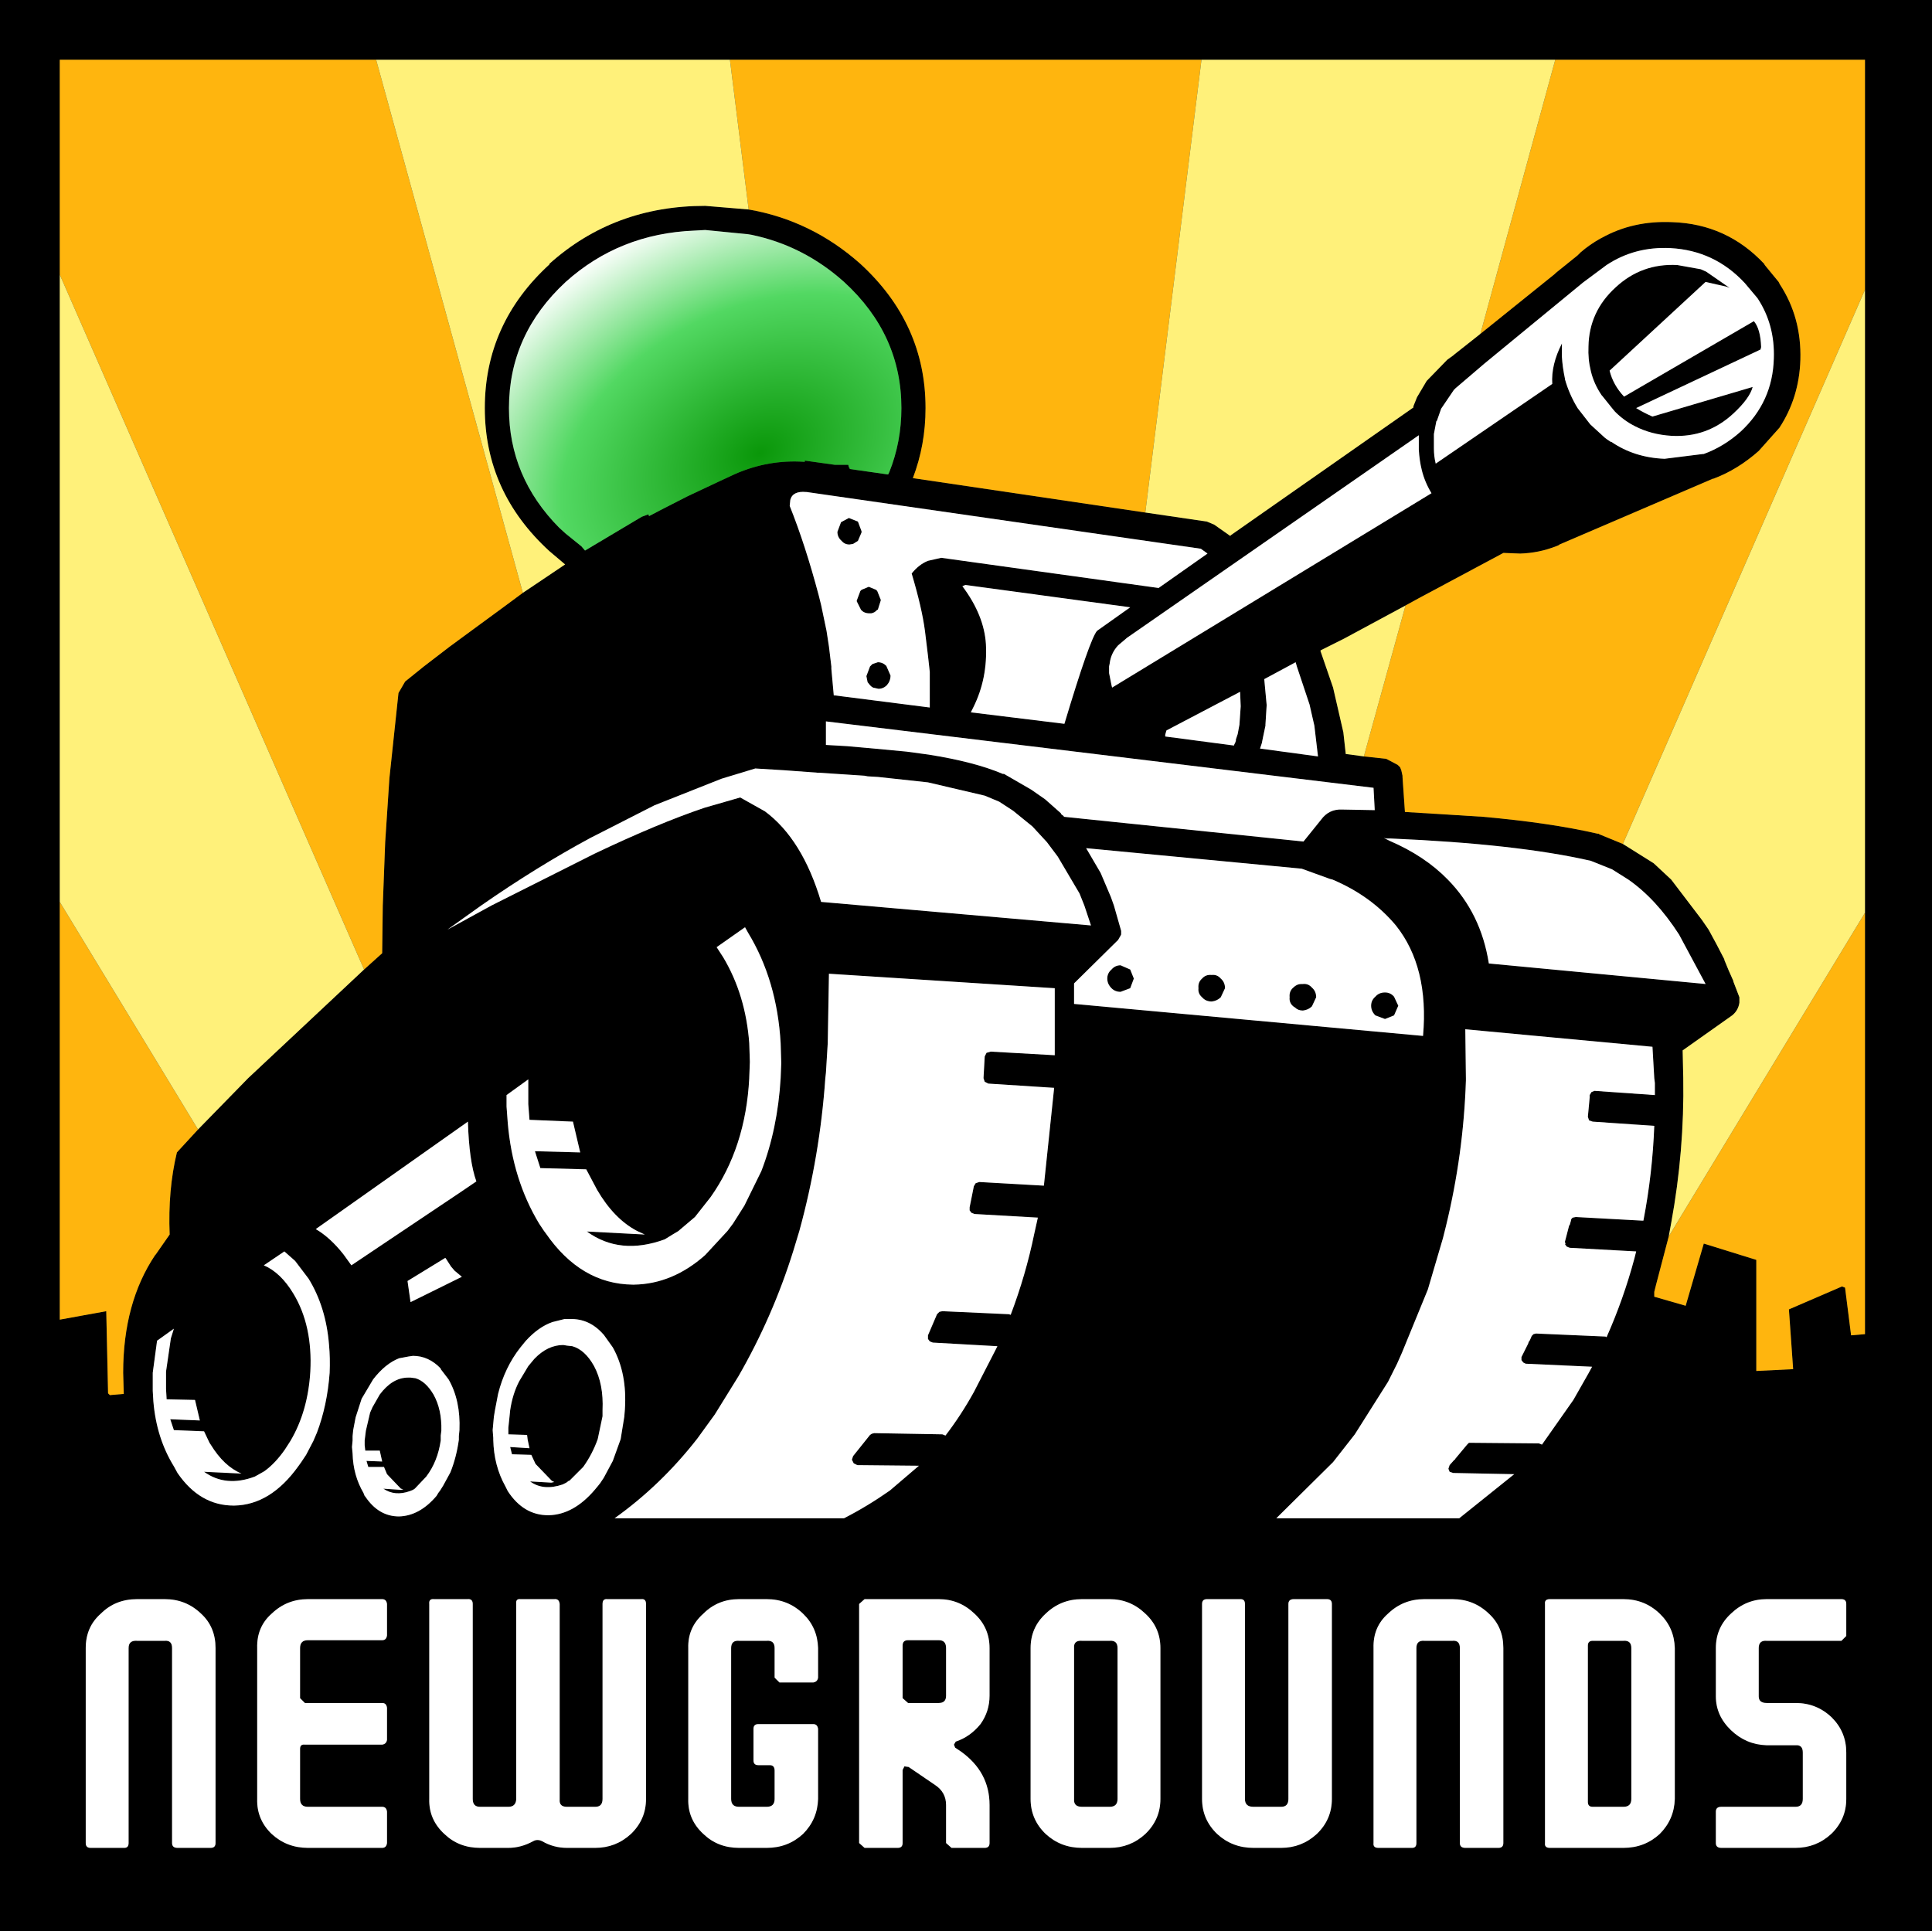 <?xml version="1.0" encoding="UTF-8" standalone="no"?>
<svg xmlns:xlink="http://www.w3.org/1999/xlink" height="159.95px" width="160.0px" xmlns="http://www.w3.org/2000/svg">
  <rect width="100%" height="100%" fill="#333333" stroke="none"/>
  <g transform="matrix(1.0, 0.0, 0.0, 1.0, 82.05, 83.95)">
    <path d="M56.3 -63.4 Q53.35 -63.55 51.0 -62.0 L49.05 -60.55 40.9 -53.85 38.5 -51.8 38.35 -51.65 37.3 -50.1 36.95 -49.1 36.9 -49.05 36.7 -48.0 36.7 -46.8 Q36.7 -46.15 36.85 -45.55 L46.5 -52.15 Q46.4 -53.75 47.3 -55.5 L47.3 -54.4 Q47.35 -53.55 47.55 -52.6 L47.55 -52.55 Q47.9 -51.3 48.6 -50.15 L49.65 -48.8 50.85 -47.7 51.05 -47.55 51.35 -47.35 51.4 -47.35 Q53.3 -46.05 55.8 -45.95 L59.0 -46.35 59.05 -46.35 Q60.7 -46.95 62.1 -48.2 64.75 -50.65 64.85 -54.25 64.95 -57.05 63.5 -59.25 L62.45 -60.5 Q59.95 -63.2 56.3 -63.4 M40.55 -56.3 L46.7 -61.25 46.8 -61.35 48.6 -62.8 48.65 -62.85 48.85 -63.05 Q49.6 -63.7 50.5 -64.2 L50.6 -64.25 Q53.2 -65.7 56.45 -65.55 60.95 -65.4 64.05 -62.1 L64.1 -62.0 65.25 -60.6 65.3 -60.5 65.35 -60.4 Q67.15 -57.65 67.05 -54.15 66.95 -51.0 65.3 -48.5 L65.25 -48.45 63.6 -46.6 Q61.85 -45.05 59.85 -44.3 L59.8 -44.3 47.1 -38.85 47.05 -38.8 46.8 -38.7 Q45.4 -38.15 43.85 -38.1 L42.55 -38.15 42.45 -38.15 35.35 -34.35 34.35 -33.8 29.25 -31.05 27.35 -30.1 27.3 -30.05 28.35 -27.0 29.2 -23.3 29.4 -21.5 30.9 -21.3 32.75 -21.1 33.7 -20.6 33.9 -20.4 34.0 -20.15 34.1 -19.7 34.1 -19.6 34.3 -16.7 40.75 -16.3 Q46.35 -15.8 50.25 -14.9 L50.35 -14.9 50.4 -14.85 52.35 -14.05 54.9 -12.45 56.35 -11.1 58.9 -7.75 59.45 -6.95 60.1 -5.75 60.75 -4.5 60.75 -4.45 61.1 -3.6 61.5 -2.7 61.5 -2.65 62.0 -1.35 62.0 -1.3 62.0 -0.95 62.0 -0.9 Q61.9 -0.25 61.4 0.15 L57.3 3.05 57.35 5.35 Q57.45 11.35 56.35 17.35 L56.15 18.45 55.1 22.45 54.95 23.05 54.95 23.45 57.55 24.2 59.05 19.05 63.4 20.4 63.4 29.6 66.45 29.45 66.1 24.5 70.5 22.6 70.75 22.7 71.25 26.65 72.4 26.55 72.4 -8.35 72.4 -59.95 72.4 -79.0 46.75 -79.0 17.45 -79.0 -21.6 -79.0 -50.9 -79.0 -77.1 -79.0 -77.1 -61.2 -77.1 -9.25 -77.1 25.35 -73.25 24.65 -73.1 31.45 -72.95 31.6 -71.8 31.5 -71.85 29.75 Q-71.85 23.95 -69.2 20.0 L-69.15 19.95 -68.0 18.3 Q-68.15 14.6 -67.4 11.5 L-65.65 9.6 -61.5 5.35 -51.9 -3.65 -50.4 -5.0 -50.35 -8.95 -50.15 -14.2 -49.8 -19.5 -49.05 -26.55 -48.5 -27.5 -46.95 -28.75 -44.8 -30.4 -40.1 -33.85 -38.75 -34.85 -38.15 -35.25 -35.25 -37.2 -36.55 -38.3 Q-41.9 -43.2 -41.9 -50.15 -41.9 -57.15 -36.55 -62.05 L-36.55 -62.1 Q-31.2 -66.9 -23.65 -66.9 L-20.05 -66.6 Q-14.85 -65.7 -10.8 -62.1 -5.4 -57.15 -5.4 -50.15 -5.4 -47.1 -6.45 -44.35 L12.8 -41.5 17.9 -40.75 18.5 -40.5 19.85 -39.55 19.85 -39.6 35.0 -50.2 35.0 -50.3 35.3 -51.05 36.1 -52.4 37.8 -54.15 38.35 -54.55 38.4 -54.6 40.3 -56.1 40.55 -56.3 M49.7 -53.2 Q49.45 -54.2 49.5 -55.25 49.55 -58.15 51.75 -60.15 53.9 -62.15 56.85 -62.0 L58.8 -61.65 59.25 -61.45 61.2 -60.1 60.95 -60.2 59.2 -60.6 51.25 -53.25 Q51.55 -52.05 52.45 -51.1 L63.2 -57.35 Q63.75 -56.7 63.8 -55.2 L63.75 -55.0 53.45 -50.15 Q54.1 -49.75 54.8 -49.45 L63.1 -51.9 Q62.85 -50.95 61.5 -49.7 59.35 -47.7 56.4 -47.85 54.7 -47.95 53.35 -48.65 52.45 -49.1 51.7 -49.85 L51.45 -50.15 50.65 -51.15 50.6 -51.2 Q49.95 -52.15 49.7 -53.2 M6.9 -2.5 L6.9 -0.8 35.8 1.85 Q36.3 -3.85 33.55 -7.3 31.5 -9.75 28.3 -11.1 L28.1 -11.15 25.75 -12.0 7.9 -13.7 9.1 -11.65 9.95 -9.65 10.2 -8.95 10.8 -6.85 10.8 -6.75 10.8 -6.65 10.8 -6.55 10.75 -6.45 10.55 -6.1 6.9 -2.5 M3.45 -15.5 L1.85 -16.8 0.7 -17.55 -0.5 -18.05 -5.2 -19.15 -9.35 -19.6 -10.2 -19.65 -10.45 -19.7 -14.25 -19.95 -14.35 -19.95 -17.05 -20.15 -19.5 -20.3 -22.3 -19.45 -27.85 -17.25 -33.15 -14.55 Q-37.6 -12.15 -42.2 -8.95 L-45.0 -6.95 -41.35 -8.95 -32.8 -13.25 Q-27.55 -15.75 -23.7 -17.05 L-20.75 -17.9 -18.7 -16.75 Q-15.6 -14.45 -14.05 -9.25 L8.3 -7.3 7.75 -8.95 7.35 -9.95 5.55 -13.0 4.65 -14.2 3.45 -15.5 M1.0 -19.85 L1.1 -19.85 3.35 -18.55 4.5 -17.75 5.8 -16.6 5.85 -16.5 6.05 -16.35 6.05 -16.3 25.9 -14.25 27.35 -16.05 Q28.0 -16.95 29.1 -16.9 L31.8 -16.85 31.7 -18.7 -13.65 -24.2 -13.65 -22.25 -11.9 -22.15 -10.25 -22.0 -10.2 -22.0 -7.0 -21.7 -5.15 -21.45 Q-1.35 -20.85 1.0 -19.85 M8.8 -31.7 L11.55 -33.65 -2.1 -35.5 -2.35 -35.4 Q-0.55 -33.0 -0.4 -30.6 -0.25 -27.75 -1.45 -25.35 L-1.65 -24.95 6.1 -24.0 Q8.2 -31.0 8.8 -31.7 M17.95 -38.1 L17.4 -38.5 -15.25 -43.2 -15.3 -43.2 Q-16.4 -43.3 -16.6 -42.55 L-16.65 -42.05 Q-15.35 -38.8 -14.25 -34.65 L-14.05 -33.85 -13.6 -31.7 -13.4 -30.4 -13.2 -28.75 -13.2 -28.55 -13.0 -26.35 -12.9 -26.35 -5.05 -25.35 -5.05 -25.55 -5.05 -28.3 -5.2 -29.65 -5.45 -31.7 Q-5.7 -33.6 -6.55 -36.45 -5.95 -37.2 -5.2 -37.5 L-4.1 -37.75 13.9 -35.25 17.95 -38.1 M25.25 -29.1 L22.65 -27.7 22.85 -25.55 22.75 -23.95 22.75 -23.85 22.55 -22.9 22.45 -22.4 22.3 -21.95 27.1 -21.3 27.0 -22.15 26.8 -23.85 26.65 -24.5 26.4 -25.6 25.35 -28.75 25.25 -29.1 M20.7 -25.45 L20.65 -26.65 14.55 -23.45 14.45 -23.1 14.45 -22.95 20.15 -22.2 20.15 -22.25 20.25 -22.45 20.3 -22.6 20.3 -22.7 20.45 -23.15 20.6 -23.95 20.6 -24.0 20.7 -25.45 M36.5 -43.1 Q35.95 -44.0 35.7 -45.0 35.5 -45.8 35.45 -46.7 L35.45 -47.9 11.25 -31.1 11.2 -31.05 10.55 -30.5 Q9.95 -29.85 9.85 -29.0 L9.8 -28.75 9.8 -28.2 10.0 -27.2 10.05 -27.0 36.5 -43.1 M10.0 -3.65 Q10.3 -4.0 10.75 -4.0 L11.55 -3.65 11.85 -2.9 11.55 -2.1 10.75 -1.8 Q10.3 -1.8 10.0 -2.1 9.65 -2.45 9.65 -2.9 9.65 -3.35 10.0 -3.65 M19.05 -2.9 Q19.4 -2.6 19.4 -2.1 L19.05 -1.35 Q18.75 -1.05 18.3 -1.0 17.8 -1.0 17.5 -1.35 17.15 -1.65 17.2 -2.1 17.15 -2.6 17.5 -2.9 17.8 -3.25 18.3 -3.2 18.75 -3.25 19.05 -2.9 M33.15 -14.5 L32.85 -14.5 32.75 -14.5 32.55 -14.55 32.75 -14.45 33.05 -14.3 Q35.95 -13.05 37.85 -11.1 40.6 -8.3 41.25 -4.15 L59.2 -2.45 57.0 -6.55 Q55.1 -9.5 52.8 -11.1 L51.45 -11.95 49.7 -12.65 Q43.6 -14.05 33.15 -14.5 M25.05 -2.15 Q25.35 -2.45 25.7 -2.45 L25.85 -2.45 Q26.3 -2.5 26.6 -2.15 26.95 -1.85 26.95 -1.35 L26.6 -0.6 Q26.3 -0.3 25.85 -0.25 25.45 -0.25 25.2 -0.5 L25.05 -0.6 Q24.7 -0.9 24.75 -1.35 24.7 -1.85 25.05 -2.15 M33.4 -1.4 L33.75 -0.65 33.4 0.15 32.65 0.45 31.85 0.15 Q31.5 -0.2 31.5 -0.65 31.5 -1.1 31.85 -1.4 32.15 -1.75 32.65 -1.75 33.1 -1.75 33.4 -1.4 M70.85 48.9 Q70.85 48.5 70.45 48.5 L64.25 48.5 Q62.55 48.5 61.3 49.7 60.05 50.85 60.05 52.55 L60.05 56.55 Q60.05 58.15 61.3 59.35 62.55 60.55 64.25 60.6 L66.65 60.6 Q67.25 60.55 67.25 61.2 L67.25 65.05 Q67.25 65.7 66.65 65.7 L60.5 65.7 Q60.05 65.7 60.05 66.1 L60.05 68.7 Q60.05 69.1 60.5 69.1 L66.65 69.1 Q68.35 69.1 69.6 67.95 70.85 66.75 70.85 65.05 L70.85 61.2 Q70.85 59.5 69.65 58.3 68.4 57.1 66.65 57.1 L64.25 57.1 Q63.6 57.1 63.6 56.55 L63.6 52.55 Q63.6 51.9 64.25 51.95 L70.45 51.95 70.85 51.55 70.85 48.9 M46.3 48.5 Q45.85 48.5 45.9 48.9 L45.9 68.7 Q45.85 69.1 46.3 69.1 L52.4 69.1 Q54.15 69.1 55.4 67.95 56.6 66.75 56.65 65.05 L56.65 52.55 Q56.6 50.85 55.4 49.7 54.15 48.5 52.4 48.5 L46.3 48.5 M54.95 5.35 L54.8 2.75 39.3 1.3 39.35 5.35 39.35 5.55 Q39.15 11.65 37.7 17.6 L37.45 18.6 36.2 22.85 34.05 28.1 33.65 29.0 32.9 30.5 30.15 34.85 28.35 37.15 23.65 41.8 38.8 41.8 43.35 38.15 38.3 38.05 38.0 37.95 37.9 37.7 38.0 37.4 38.4 36.95 38.45 36.95 38.45 36.9 39.45 35.7 39.6 35.55 39.75 35.55 45.4 35.6 45.65 35.7 48.25 32.0 49.5 29.8 49.8 29.25 44.3 29.0 44.1 28.9 43.95 28.7 43.95 28.45 44.5 27.35 44.55 27.2 44.65 27.05 44.8 26.7 44.95 26.55 45.15 26.5 50.9 26.75 51.0 26.8 Q52.4 23.65 53.3 20.3 L53.45 19.7 47.95 19.4 47.7 19.3 47.55 19.1 47.6 19.1 47.55 18.9 47.9 17.55 47.95 17.5 48.05 17.15 Q48.05 17.0 48.2 16.9 L48.45 16.85 53.95 17.15 54.05 17.15 Q54.8 13.25 54.95 9.3 L49.85 8.95 49.55 8.85 49.45 8.55 49.6 6.95 49.6 6.75 49.75 6.5 50.0 6.4 55.0 6.75 55.0 5.75 54.95 5.35 M4.4 14.25 L5.25 6.15 -0.2 5.8 -0.5 5.65 -0.6 5.35 -0.5 3.55 -0.35 3.25 0.0 3.15 5.3 3.45 5.3 -2.1 -13.4 -3.3 -13.5 2.45 -13.65 4.9 -13.7 5.35 Q-14.15 11.8 -15.85 18.0 L-16.35 19.65 Q-18.05 25.1 -20.9 30.05 L-22.85 33.2 -24.3 35.2 Q-27.3 39.05 -31.15 41.8 L-12.15 41.8 Q-10.2 40.8 -8.35 39.5 L-5.95 37.45 -11.05 37.4 -11.35 37.25 -11.5 36.95 -11.4 36.65 -10.0 34.9 -9.85 34.8 -9.65 34.75 -4.0 34.85 -3.75 34.95 Q-2.45 33.25 -1.4 31.35 L0.4 27.85 0.55 27.55 -4.8 27.25 -5.05 27.15 -5.2 26.95 -5.2 26.65 -4.45 24.9 -4.25 24.7 -4.0 24.65 1.5 24.9 1.65 24.95 Q2.9 21.65 3.6 18.25 L3.9 16.9 -1.35 16.6 -1.6 16.5 -1.75 16.3 -1.75 16.05 -1.4 14.3 -1.25 14.05 -0.95 13.95 4.35 14.25 4.4 14.25 M52.4 51.95 Q53.05 51.9 53.05 52.55 L53.05 65.05 Q53.05 65.7 52.4 65.7 L49.85 65.7 Q49.45 65.7 49.45 65.3 L49.45 52.35 Q49.45 51.95 49.85 51.95 L52.4 51.95 M6.9 52.55 Q6.85 51.9 7.55 51.95 L9.85 51.95 Q10.5 51.9 10.5 52.55 L10.5 65.05 Q10.5 65.7 9.85 65.7 L7.55 65.7 Q6.85 65.7 6.9 65.05 L6.9 52.55 M38.25 48.5 L35.9 48.5 Q34.15 48.5 32.9 49.7 31.65 50.8 31.7 52.55 L31.7 68.7 Q31.65 69.1 32.1 69.1 L34.9 69.1 Q35.25 69.1 35.25 68.7 L35.25 52.55 Q35.25 51.9 35.9 51.95 L38.25 51.95 Q38.85 51.9 38.85 52.55 L38.85 68.7 Q38.85 69.1 39.3 69.1 L42.05 69.1 Q42.45 69.1 42.45 68.7 L42.45 52.55 Q42.45 50.8 41.25 49.7 40.0 48.5 38.25 48.5 M17.9 48.5 Q17.5 48.5 17.5 48.9 L17.5 65.05 Q17.5 66.75 18.75 67.95 20.0 69.1 21.75 69.1 L24.05 69.1 Q25.75 69.1 27.0 67.95 28.25 66.75 28.25 65.05 L28.25 48.9 Q28.25 48.5 27.85 48.5 L25.1 48.5 Q24.65 48.5 24.65 48.9 L24.65 65.05 Q24.65 65.7 24.05 65.7 L21.75 65.7 Q21.05 65.7 21.05 65.05 L21.05 48.9 Q21.05 48.5 20.7 48.5 L17.9 48.5 M9.85 48.5 L7.55 48.5 Q5.8 48.5 4.55 49.7 3.3 50.85 3.3 52.55 L3.3 65.05 Q3.3 66.75 4.55 67.95 5.8 69.1 7.55 69.1 L9.85 69.1 Q11.55 69.1 12.8 67.95 14.05 66.75 14.05 65.05 L14.05 52.55 Q14.05 50.85 12.8 49.7 11.55 48.5 9.85 48.5 M77.95 76.0 L-82.05 76.0 -82.05 -83.95 77.95 -83.95 77.95 76.0 M-23.65 -64.9 L-24.55 -64.85 Q-30.75 -64.6 -35.2 -60.6 -39.9 -56.25 -39.9 -50.15 -39.9 -44.45 -35.75 -40.25 L-35.2 -39.75 -33.9 -38.7 -33.6 -38.35 -28.9 -41.15 -28.35 -41.35 -28.3 -41.2 -27.35 -41.7 -25.1 -42.85 -22.55 -44.05 -21.15 -44.7 Q-18.4 -45.9 -15.45 -45.7 L-15.4 -45.7 -15.4 -45.8 -12.9 -45.45 -11.8 -45.45 -11.75 -45.25 -11.7 -45.2 -11.7 -45.15 -11.65 -45.1 -8.5 -44.65 -8.4 -44.85 Q-7.4 -47.35 -7.4 -50.15 -7.4 -56.25 -12.15 -60.6 -15.5 -63.6 -19.8 -64.5 L-20.1 -64.55 -23.65 -64.9 M-11.75 -41.05 L-11.0 -40.75 -10.7 -39.95 -10.7 -39.85 -11.0 -39.15 -11.4 -38.9 -11.7 -38.85 Q-12.1 -38.85 -12.35 -39.15 -12.7 -39.45 -12.7 -39.9 L-12.4 -40.7 -11.75 -41.05 M-10.7 -35.1 L-10.1 -35.35 -9.5 -35.1 -9.4 -35.0 -9.1 -34.25 -9.35 -33.45 -9.4 -33.45 Q-9.6 -33.2 -9.9 -33.15 L-10.05 -33.15 Q-10.5 -33.15 -10.75 -33.45 L-11.1 -34.15 -11.1 -34.2 -10.8 -35.0 -10.7 -35.1 M-10.3 -27.95 L-10.0 -28.75 -9.8 -28.95 -9.35 -29.1 Q-8.95 -29.1 -8.65 -28.8 L-8.3 -28.0 Q-8.3 -27.55 -8.6 -27.2 -8.9 -26.9 -9.3 -26.9 L-9.75 -27.0 -9.9 -27.1 -10.0 -27.2 -10.2 -27.45 -10.3 -27.95 M-22.15 -4.65 Q-20.3 -1.55 -20.0 2.45 L-19.95 4.0 -20.0 5.3 -20.0 5.35 Q-20.3 11.1 -23.2 15.2 L-24.5 16.85 -25.8 17.95 -25.85 18.0 -26.35 18.3 -27.0 18.7 Q-30.7 20.05 -33.45 18.05 L-28.65 18.3 -29.3 18.0 Q-31.2 17.0 -32.6 14.6 L-33.5 12.9 -37.3 12.8 -37.75 11.4 -34.0 11.5 -34.6 8.95 -38.2 8.8 -38.3 7.5 -38.3 5.45 -40.1 6.75 -40.1 7.7 -40.0 9.05 Q-39.6 13.75 -37.4 17.4 L-37.0 18.0 -36.85 18.2 Q-33.95 22.4 -29.65 22.45 L-29.55 22.45 Q-26.35 22.4 -23.65 20.0 L-21.8 18.0 -21.35 17.4 -21.0 16.85 -20.4 15.9 -19.0 13.05 Q-17.65 9.55 -17.4 5.35 L-17.35 4.1 -17.4 2.45 Q-17.7 -2.75 -20.1 -6.7 L-20.35 -7.15 -22.7 -5.5 -22.15 -4.65 M-30.35 33.4 L-30.3 32.8 Q-30.1 29.8 -31.3 27.65 L-32.05 26.6 -32.1 26.55 Q-33.25 25.25 -34.85 25.3 L-35.3 25.3 -36.3 25.55 Q-37.45 25.95 -38.5 27.1 L-38.95 27.65 Q-40.25 29.3 -40.8 31.5 L-41.05 32.8 -41.15 33.4 -41.25 34.5 -41.2 35.15 -41.2 35.3 Q-41.15 37.45 -40.2 39.15 L-40.05 39.45 -40.0 39.55 Q-38.7 41.55 -36.65 41.55 L-36.6 41.55 Q-34.55 41.5 -32.8 39.45 L-32.55 39.15 -32.35 38.9 -32.05 38.45 -31.3 37.05 -30.65 35.25 -30.35 33.4 M-32.85 29.2 Q-32.05 30.7 -32.15 32.85 L-32.15 33.35 -32.55 35.25 Q-33.0 36.5 -33.75 37.55 L-34.9 38.7 -34.95 38.7 -35.15 38.85 -35.45 39.0 Q-37.05 39.55 -38.15 38.75 L-36.4 38.85 -36.15 38.8 -36.35 38.7 -37.7 37.3 -38.05 36.55 -39.65 36.5 -39.8 35.9 -38.2 36.0 -38.35 35.3 -38.4 34.9 -39.95 34.85 -39.95 34.3 -39.85 33.35 -39.8 32.85 Q-39.6 31.5 -39.05 30.45 L-38.3 29.2 -37.8 28.6 Q-36.7 27.45 -35.4 27.45 L-35.1 27.5 -34.65 27.55 Q-33.6 27.85 -32.85 29.2 M-44.9 30.3 L-45.55 29.45 -45.55 29.4 Q-46.55 28.35 -47.85 28.35 L-48.2 28.4 -49.0 28.55 Q-50.15 29.0 -51.15 30.3 L-52.1 31.9 -52.6 33.45 -52.8 34.5 -52.85 35.0 -52.85 35.35 -52.9 35.9 -52.85 36.45 Q-52.8 38.25 -51.95 39.7 L-51.85 39.95 -51.8 40.0 Q-50.7 41.65 -49.0 41.65 -47.3 41.6 -45.9 39.95 L-45.75 39.7 -45.6 39.5 -45.35 39.1 -44.75 38.0 Q-44.25 36.75 -44.05 35.3 L-44.05 35.0 -44.0 34.5 Q-43.9 32.05 -44.9 30.3 M-68.4 48.5 L-70.7 48.5 Q-72.5 48.5 -73.7 49.7 -74.95 50.8 -74.95 52.55 L-74.95 68.7 Q-74.95 69.1 -74.55 69.1 L-71.75 69.1 Q-71.4 69.1 -71.4 68.7 L-71.4 52.55 Q-71.4 51.9 -70.7 51.95 L-68.4 51.95 Q-67.8 51.9 -67.8 52.55 L-67.8 68.7 Q-67.8 69.1 -67.35 69.1 L-64.6 69.1 Q-64.2 69.1 -64.2 68.7 L-64.2 52.55 Q-64.2 50.8 -65.4 49.7 -66.65 48.5 -68.4 48.5 M-48.3 22.15 L-48.05 23.9 -43.8 21.8 -44.4 21.3 -44.7 20.95 -45.15 20.25 -45.2 20.25 -48.3 22.15 M-55.9 17.85 Q-54.7 18.55 -53.6 19.95 L-52.95 20.85 -48.7 18.0 -43.85 14.75 -42.6 13.9 Q-43.2 12.25 -43.3 8.95 L-55.9 17.85 M-57.6 20.5 L-57.65 20.45 -58.5 19.7 -60.2 20.85 Q-58.8 21.45 -57.75 23.2 -56.15 25.85 -56.35 29.65 -56.55 32.95 -58.0 35.4 L-58.45 36.1 Q-59.25 37.25 -60.15 37.9 L-60.5 38.1 -60.95 38.35 Q-63.35 39.25 -65.15 37.95 L-62.05 38.1 Q-63.5 37.5 -64.6 35.7 L-64.7 35.55 -65.15 34.6 -67.65 34.5 -67.95 33.6 -65.5 33.7 -65.9 32.0 -68.25 31.95 -68.3 31.1 -68.3 29.65 -67.9 26.9 -67.65 26.1 -69.05 27.1 -69.05 27.15 -69.4 29.75 -69.4 31.25 -69.35 32.1 Q-69.1 35.15 -67.65 37.5 L-67.35 38.05 Q-65.5 40.75 -62.7 40.75 L-62.65 40.75 Q-59.65 40.7 -57.35 37.5 L-57.1 37.15 -56.7 36.55 -56.1 35.4 -55.8 34.7 Q-54.95 32.45 -54.75 29.75 -54.7 28.55 -54.8 27.45 -55.05 24.3 -56.5 21.95 L-57.6 20.5 M-18.55 48.5 L-20.85 48.5 Q-22.6 48.5 -23.8 49.7 -25.1 50.85 -25.05 52.55 L-25.05 65.05 Q-25.1 66.75 -23.8 67.95 -22.6 69.1 -20.85 69.1 L-18.55 69.1 Q-16.8 69.1 -15.55 67.95 -14.35 66.75 -14.3 65.05 L-14.3 59.25 Q-14.35 58.85 -14.7 58.85 L-19.25 58.85 Q-19.65 58.85 -19.65 59.25 L-19.65 61.85 Q-19.65 62.25 -19.25 62.25 L-18.3 62.25 Q-17.9 62.25 -17.9 62.7 L-17.9 65.05 Q-17.9 65.7 -18.55 65.7 L-20.85 65.7 Q-21.5 65.7 -21.5 65.05 L-21.5 52.55 Q-21.5 51.9 -20.85 51.95 L-18.55 51.95 Q-17.9 51.9 -17.9 52.55 L-17.9 55.0 -17.5 55.4 -14.7 55.4 Q-14.35 55.35 -14.3 55.0 L-14.3 52.55 Q-14.35 50.85 -15.55 49.7 -16.8 48.5 -18.55 48.5 M-10.45 48.5 L-10.9 48.9 -10.9 68.7 -10.45 69.1 -7.7 69.1 Q-7.3 69.1 -7.3 68.7 L-7.3 62.65 -7.15 62.35 -6.8 62.4 -4.6 63.9 Q-3.7 64.5 -3.7 65.55 L-3.7 68.7 -3.25 69.1 -0.5 69.1 Q-0.1 69.1 -0.1 68.7 L-0.1 65.55 Q-0.1 62.8 -2.5 61.1 L-2.95 60.8 -3.05 60.55 -2.9 60.3 Q-1.7 59.9 -0.85 58.85 -0.1 57.8 -0.1 56.5 L-0.1 52.55 Q-0.1 50.85 -1.35 49.7 -2.6 48.5 -4.3 48.5 L-10.45 48.5 M-38.95 48.5 Q-39.35 48.45 -39.3 48.9 L-39.3 65.1 Q-39.35 65.7 -39.95 65.7 L-42.3 65.7 Q-42.9 65.7 -42.9 65.05 L-42.9 48.9 Q-42.9 48.45 -43.35 48.5 L-46.1 48.5 Q-46.55 48.45 -46.5 48.9 L-46.5 65.05 Q-46.55 66.75 -45.25 67.95 -44.05 69.1 -42.3 69.1 L-39.95 69.1 Q-38.9 69.1 -37.9 68.55 -37.55 68.35 -37.15 68.55 -36.2 69.1 -35.1 69.1 L-32.75 69.1 Q-31.05 69.1 -29.8 67.95 -28.55 66.75 -28.55 65.05 L-28.55 48.9 Q-28.55 48.45 -28.95 48.5 L-31.75 48.5 Q-32.15 48.45 -32.15 48.9 L-32.15 65.05 Q-32.15 65.7 -32.75 65.7 L-35.1 65.7 Q-35.75 65.7 -35.7 65.1 L-35.7 48.9 Q-35.75 48.45 -36.15 48.5 L-38.95 48.5 M-47.65 30.2 Q-46.8 30.45 -46.15 31.55 -45.45 32.8 -45.5 34.55 L-45.55 34.95 -45.55 35.35 Q-45.8 37.1 -46.75 38.35 L-47.65 39.3 -47.7 39.35 -47.85 39.45 -48.1 39.55 Q-49.35 40.0 -50.3 39.35 L-48.85 39.45 -48.65 39.4 -48.85 39.35 -50.0 38.15 -50.25 37.55 -51.55 37.55 -51.7 37.05 -50.4 37.1 -50.6 36.2 -51.8 36.2 -51.85 35.75 -51.85 35.35 -51.8 34.95 -51.75 34.55 -51.4 33.05 -51.2 32.6 -50.6 31.55 Q-49.55 30.15 -48.25 30.15 L-48.05 30.15 -47.65 30.2 M-4.3 51.9 Q-3.7 51.9 -3.7 52.55 L-3.7 56.5 Q-3.7 57.1 -4.3 57.1 L-6.85 57.1 -7.3 56.7 -7.3 52.35 Q-7.3 51.9 -6.85 51.9 L-4.3 51.9 M-50.0 48.9 Q-50.05 48.5 -50.4 48.5 L-56.55 48.5 Q-58.3 48.5 -59.55 49.7 -60.8 50.8 -60.75 52.55 L-60.75 65.05 Q-60.8 66.75 -59.55 67.95 -58.3 69.1 -56.55 69.1 L-50.4 69.1 Q-50.05 69.1 -50.0 68.7 L-50.0 66.1 Q-50.05 65.7 -50.4 65.7 L-56.55 65.7 Q-57.2 65.7 -57.2 65.05 L-57.2 60.9 Q-57.2 60.5 -56.8 60.55 L-50.4 60.55 Q-50.05 60.5 -50.0 60.15 L-50.0 57.5 Q-50.05 57.1 -50.4 57.1 L-56.8 57.1 -57.2 56.7 -57.2 52.55 Q-57.2 51.9 -56.55 51.9 L-50.4 51.9 Q-50.05 51.9 -50.0 51.5 L-50.0 48.9" fill="#000000" fill-rule="evenodd" stroke="none"/>
    <path d="M34.35 -33.8 L35.35 -34.35 42.45 -38.15 42.55 -38.15 43.85 -38.1 Q45.4 -38.15 46.8 -38.7 L47.05 -38.8 47.1 -38.85 59.8 -44.3 59.85 -44.3 Q61.85 -45.05 63.6 -46.6 L65.25 -48.45 65.3 -48.5 Q66.95 -51.0 67.05 -54.15 67.15 -57.65 65.35 -60.4 L65.3 -60.5 65.25 -60.6 64.1 -62.0 64.05 -62.1 Q60.95 -65.4 56.45 -65.55 53.2 -65.7 50.6 -64.25 L50.5 -64.2 Q49.6 -63.7 48.85 -63.05 L48.65 -62.85 48.6 -62.8 46.8 -61.35 46.7 -61.25 40.55 -56.3 46.75 -79.0 72.4 -79.0 72.4 -59.95 52.35 -14.05 50.4 -14.85 50.35 -14.9 50.25 -14.9 Q46.35 -15.8 40.75 -16.3 L34.3 -16.7 34.1 -19.6 34.1 -19.7 34.0 -20.15 33.9 -20.4 33.7 -20.6 32.75 -21.1 30.9 -21.3 34.35 -33.8 M12.8 -41.5 L-6.45 -44.35 Q-5.4 -47.1 -5.4 -50.15 -5.4 -57.15 -10.8 -62.1 -14.85 -65.7 -20.05 -66.6 L-21.6 -79.0 17.45 -79.0 12.8 -41.5 M-38.75 -34.85 L-40.1 -33.85 -44.8 -30.4 -46.95 -28.75 -48.5 -27.5 -49.05 -26.55 -49.8 -19.5 -50.15 -14.2 -50.35 -8.95 -50.4 -5.0 -51.9 -3.65 -77.1 -61.2 -77.1 -79.0 -50.9 -79.0 -38.75 -34.85 M-65.65 9.6 L-67.4 11.5 Q-68.15 14.6 -68.0 18.3 L-69.15 19.95 -69.2 20.0 Q-71.85 23.95 -71.85 29.75 L-71.8 31.5 -72.95 31.6 -73.1 31.45 -73.25 24.65 -77.1 25.35 -77.1 -9.25 -65.65 9.6 M72.4 -8.35 L72.4 26.55 71.25 26.65 70.75 22.7 70.5 22.6 66.1 24.5 66.45 29.45 63.4 29.6 63.4 20.4 59.05 19.05 57.55 24.2 54.95 23.45 54.95 23.05 55.1 22.45 56.15 18.45 72.4 -8.35" fill="#ffb50e" fill-rule="evenodd" stroke="none"/>
    <path d="M40.55 -56.3 L40.3 -56.1 38.4 -54.6 38.35 -54.55 37.8 -54.15 36.1 -52.4 35.3 -51.05 35.0 -50.3 35.0 -50.2 19.85 -39.6 19.85 -39.55 18.5 -40.5 17.9 -40.75 12.8 -41.5 17.45 -79.0 46.75 -79.0 40.55 -56.3 M-20.05 -66.6 L-23.65 -66.9 Q-31.2 -66.9 -36.55 -62.1 L-36.55 -62.05 Q-41.9 -57.15 -41.9 -50.15 -41.9 -43.2 -36.55 -38.3 L-35.25 -37.2 -38.15 -35.25 -38.75 -34.85 -50.9 -79.0 -21.6 -79.0 -20.05 -66.6 M-51.9 -3.65 L-61.5 5.35 -65.65 9.6 -77.1 -9.25 -77.1 -61.2 -51.9 -3.65 M72.4 -59.95 L72.4 -8.35 56.15 18.45 56.35 17.35 Q57.45 11.35 57.35 5.35 L57.3 3.05 61.4 0.15 Q61.9 -0.25 62.0 -0.9 L62.0 -0.95 62.0 -1.3 62.0 -1.35 61.5 -2.65 61.5 -2.7 61.1 -3.6 60.75 -4.45 60.75 -4.5 60.1 -5.75 59.45 -6.95 58.9 -7.75 56.35 -11.1 54.9 -12.45 52.35 -14.05 72.4 -59.95 M30.9 -21.3 L29.4 -21.5 29.2 -23.3 28.35 -27.0 27.3 -30.05 27.35 -30.1 29.25 -31.05 34.35 -33.8 30.9 -21.3" fill="#fff17a" fill-rule="evenodd" stroke="none"/>
    <path d="M56.3 -63.4 Q59.95 -63.2 62.45 -60.5 L63.5 -59.25 Q64.95 -57.05 64.85 -54.25 64.75 -50.65 62.1 -48.2 60.7 -46.95 59.05 -46.35 L59.0 -46.35 55.8 -45.95 Q53.3 -46.05 51.4 -47.35 L51.35 -47.35 51.05 -47.55 50.85 -47.7 49.65 -48.8 48.6 -50.15 Q47.9 -51.3 47.55 -52.55 L47.55 -52.6 Q47.35 -53.55 47.3 -54.4 L47.3 -55.5 Q46.4 -53.75 46.5 -52.15 L36.85 -45.55 Q36.7 -46.15 36.7 -46.8 L36.7 -48.0 36.9 -49.05 36.95 -49.1 37.3 -50.1 38.35 -51.65 38.5 -51.8 40.9 -53.85 49.05 -60.55 51.0 -62.0 Q53.35 -63.55 56.3 -63.4 M49.7 -53.2 Q49.95 -52.15 50.6 -51.2 L50.65 -51.15 51.45 -50.15 51.7 -49.85 Q52.45 -49.1 53.35 -48.65 54.7 -47.95 56.4 -47.85 59.35 -47.7 61.5 -49.7 62.85 -50.95 63.1 -51.9 L54.8 -49.45 Q54.1 -49.75 53.45 -50.15 L63.75 -55.0 63.8 -55.2 Q63.75 -56.7 63.2 -57.35 L52.45 -51.1 Q51.55 -52.05 51.25 -53.25 L59.2 -60.6 60.95 -60.2 61.2 -60.1 59.25 -61.45 58.8 -61.65 56.85 -62.0 Q53.9 -62.15 51.75 -60.15 49.55 -58.15 49.5 -55.25 49.45 -54.2 49.7 -53.2 M36.5 -43.1 L10.05 -27.0 10.0 -27.2 9.8 -28.2 9.8 -28.75 9.85 -29.0 Q9.95 -29.85 10.55 -30.5 L11.2 -31.05 11.25 -31.1 35.45 -47.9 35.45 -46.7 Q35.5 -45.8 35.7 -45.0 35.95 -44.0 36.5 -43.1 M20.7 -25.45 L20.6 -24.0 20.6 -23.95 20.45 -23.15 20.3 -22.7 20.3 -22.6 20.25 -22.45 20.15 -22.25 20.15 -22.2 14.45 -22.95 14.45 -23.1 14.55 -23.45 20.65 -26.65 20.7 -25.45 M25.25 -29.1 L25.35 -28.75 26.4 -25.6 26.65 -24.5 26.8 -23.85 27.0 -22.15 27.1 -21.3 22.3 -21.95 22.45 -22.4 22.55 -22.9 22.75 -23.85 22.75 -23.95 22.85 -25.55 22.65 -27.7 25.25 -29.1 M17.95 -38.1 L13.9 -35.25 -4.1 -37.75 -5.2 -37.5 Q-5.95 -37.2 -6.55 -36.45 -5.7 -33.6 -5.45 -31.7 L-5.2 -29.65 -5.05 -28.3 -5.05 -25.55 -5.05 -25.35 -12.9 -26.35 -13.0 -26.35 -13.2 -28.55 -13.2 -28.75 -13.4 -30.4 -13.6 -31.7 -14.05 -33.85 -14.25 -34.65 Q-15.35 -38.8 -16.65 -42.05 L-16.6 -42.55 Q-16.4 -43.3 -15.3 -43.2 L-15.25 -43.2 17.4 -38.5 17.95 -38.1 M8.8 -31.7 Q8.2 -31.0 6.1 -24.0 L-1.65 -24.95 -1.45 -25.35 Q-0.25 -27.75 -0.4 -30.6 -0.55 -33.0 -2.35 -35.4 L-2.1 -35.5 11.55 -33.65 8.8 -31.7 M1.0 -19.85 Q-1.35 -20.85 -5.15 -21.45 L-7.0 -21.7 -10.2 -22.0 -10.25 -22.0 -11.9 -22.15 -13.65 -22.25 -13.65 -24.2 31.7 -18.7 31.8 -16.85 29.1 -16.9 Q28.0 -16.95 27.35 -16.05 L25.9 -14.25 6.05 -16.3 6.05 -16.35 5.85 -16.5 5.8 -16.6 4.5 -17.75 3.35 -18.55 1.1 -19.85 1.0 -19.85 M3.45 -15.5 L4.65 -14.2 5.55 -13.0 7.35 -9.95 7.75 -8.95 8.3 -7.3 -14.05 -9.25 Q-15.6 -14.45 -18.7 -16.75 L-20.75 -17.9 -23.7 -17.05 Q-27.55 -15.75 -32.8 -13.25 L-41.35 -8.95 -45.0 -6.95 -42.2 -8.95 Q-37.6 -12.15 -33.15 -14.55 L-27.85 -17.25 -22.3 -19.45 -19.5 -20.3 -17.05 -20.15 -14.35 -19.95 -14.25 -19.95 -10.45 -19.7 -10.2 -19.65 -9.35 -19.6 -5.2 -19.15 -0.5 -18.05 0.7 -17.55 1.85 -16.8 3.45 -15.5 M6.9 -2.5 L10.55 -6.1 10.75 -6.45 10.8 -6.55 10.8 -6.65 10.8 -6.75 10.8 -6.85 10.2 -8.95 9.95 -9.65 9.1 -11.65 7.9 -13.7 25.75 -12.0 28.1 -11.15 28.3 -11.1 Q31.5 -9.75 33.55 -7.3 36.3 -3.85 35.8 1.85 L6.9 -0.8 6.9 -2.5 M19.05 -2.9 Q18.75 -3.25 18.3 -3.2 17.8 -3.25 17.5 -2.9 17.15 -2.6 17.2 -2.1 17.15 -1.65 17.5 -1.35 17.8 -1.0 18.3 -1.0 18.75 -1.05 19.05 -1.35 L19.4 -2.1 Q19.4 -2.6 19.05 -2.9 M10.0 -3.65 Q9.65 -3.35 9.65 -2.9 9.65 -2.45 10.0 -2.1 10.3 -1.8 10.75 -1.8 L11.55 -2.1 11.85 -2.9 11.55 -3.65 10.75 -4.0 Q10.3 -4.0 10.0 -3.65 M33.15 -14.5 Q43.6 -14.05 49.7 -12.65 L51.45 -11.95 52.8 -11.1 Q55.1 -9.5 57.0 -6.55 L59.2 -2.45 41.25 -4.15 Q40.6 -8.3 37.85 -11.1 35.95 -13.05 33.05 -14.3 L32.75 -14.45 32.55 -14.55 32.75 -14.5 32.85 -14.5 33.15 -14.5 M33.4 -1.4 Q33.1 -1.75 32.65 -1.75 32.15 -1.75 31.85 -1.4 31.5 -1.1 31.5 -0.65 31.5 -0.2 31.85 0.15 L32.65 0.45 33.4 0.15 33.75 -0.65 33.4 -1.4 M25.05 -2.15 Q24.7 -1.85 24.75 -1.35 24.7 -0.9 25.05 -0.6 L25.2 -0.5 Q25.45 -0.25 25.85 -0.25 26.3 -0.3 26.6 -0.6 L26.95 -1.35 Q26.95 -1.85 26.6 -2.15 26.3 -2.5 25.85 -2.45 L25.7 -2.45 Q25.35 -2.45 25.05 -2.15 M54.95 5.35 L55.0 5.75 55.0 6.75 50.0 6.4 49.75 6.5 49.6 6.75 49.6 6.95 49.45 8.55 49.55 8.85 49.85 8.95 54.95 9.3 Q54.8 13.25 54.05 17.15 L53.95 17.15 48.45 16.85 48.2 16.9 Q48.05 17.0 48.05 17.15 L47.95 17.5 47.9 17.55 47.55 18.9 47.6 19.1 47.55 19.1 47.7 19.3 47.95 19.4 53.45 19.7 53.3 20.3 Q52.4 23.65 51.0 26.8 L50.9 26.75 45.15 26.5 44.95 26.55 44.8 26.7 44.65 27.05 44.55 27.2 44.5 27.35 43.95 28.45 43.95 28.7 44.1 28.9 44.3 29.0 49.8 29.25 49.5 29.8 48.25 32.0 45.65 35.7 45.4 35.6 39.75 35.55 39.6 35.55 39.45 35.7 38.45 36.9 38.45 36.95 38.4 36.95 38.0 37.4 37.9 37.7 38.0 37.95 38.3 38.05 43.35 38.15 38.8 41.8 23.65 41.8 28.35 37.15 30.15 34.85 32.9 30.5 33.65 29.0 34.05 28.1 36.2 22.85 37.45 18.6 37.7 17.6 Q39.15 11.65 39.35 5.55 L39.35 5.35 39.3 1.3 54.8 2.75 54.95 5.35 M46.3 48.5 L52.4 48.5 Q54.15 48.5 55.4 49.7 56.6 50.85 56.65 52.55 L56.65 65.05 Q56.6 66.75 55.4 67.95 54.15 69.1 52.4 69.1 L46.3 69.1 Q45.85 69.1 45.9 68.7 L45.9 48.9 Q45.85 48.5 46.3 48.5 M70.85 48.9 L70.85 51.55 70.45 51.95 64.25 51.95 Q63.6 51.9 63.6 52.55 L63.6 56.55 Q63.6 57.1 64.25 57.1 L66.65 57.1 Q68.4 57.1 69.65 58.3 70.85 59.5 70.85 61.2 L70.85 65.05 Q70.85 66.75 69.6 67.95 68.35 69.1 66.65 69.1 L60.5 69.1 Q60.05 69.1 60.05 68.7 L60.05 66.1 Q60.05 65.7 60.5 65.7 L66.65 65.7 Q67.25 65.7 67.25 65.05 L67.25 61.2 Q67.25 60.55 66.65 60.6 L64.25 60.6 Q62.55 60.55 61.3 59.35 60.05 58.15 60.05 56.55 L60.05 52.55 Q60.05 50.85 61.3 49.7 62.55 48.5 64.25 48.5 L70.45 48.5 Q70.85 48.5 70.85 48.9 M4.4 14.25 L4.35 14.25 -0.95 13.95 -1.25 14.05 -1.4 14.3 -1.75 16.05 -1.75 16.3 -1.6 16.5 -1.35 16.6 3.9 16.9 3.6 18.25 Q2.9 21.65 1.65 24.95 L1.5 24.9 -4.0 24.65 -4.25 24.7 -4.45 24.9 -5.2 26.65 -5.2 26.95 -5.05 27.15 -4.8 27.25 0.55 27.55 0.4 27.85 -1.4 31.35 Q-2.45 33.25 -3.75 34.95 L-4.0 34.85 -9.65 34.75 -9.85 34.8 -10.0 34.9 -11.4 36.65 -11.5 36.95 -11.35 37.25 -11.05 37.4 -5.95 37.45 -8.35 39.5 Q-10.2 40.8 -12.15 41.8 L-31.15 41.8 Q-27.3 39.05 -24.3 35.2 L-22.85 33.2 -20.9 30.05 Q-18.05 25.1 -16.35 19.65 L-15.85 18.0 Q-14.15 11.8 -13.7 5.35 L-13.65 4.9 -13.5 2.45 -13.4 -3.3 5.3 -2.1 5.3 3.45 0.0 3.15 -0.35 3.25 -0.5 3.55 -0.6 5.35 -0.5 5.65 -0.2 5.8 5.25 6.15 4.4 14.25 M9.85 48.5 Q11.55 48.5 12.8 49.7 14.05 50.85 14.05 52.55 L14.05 65.05 Q14.05 66.75 12.8 67.95 11.55 69.1 9.85 69.1 L7.55 69.1 Q5.8 69.1 4.55 67.95 3.3 66.75 3.3 65.05 L3.3 52.55 Q3.3 50.85 4.55 49.7 5.8 48.5 7.55 48.5 L9.85 48.5 M17.9 48.5 L20.7 48.5 Q21.05 48.5 21.05 48.9 L21.05 65.05 Q21.05 65.7 21.75 65.7 L24.05 65.7 Q24.65 65.7 24.65 65.05 L24.65 48.9 Q24.65 48.5 25.1 48.5 L27.85 48.5 Q28.25 48.5 28.25 48.9 L28.25 65.05 Q28.25 66.75 27.0 67.95 25.75 69.1 24.05 69.1 L21.75 69.1 Q20.0 69.1 18.75 67.95 17.5 66.75 17.5 65.05 L17.5 48.9 Q17.5 48.5 17.9 48.5 M38.25 48.5 Q40.0 48.5 41.25 49.7 42.45 50.8 42.45 52.55 L42.45 68.7 Q42.45 69.1 42.05 69.1 L39.3 69.1 Q38.85 69.1 38.85 68.7 L38.85 52.55 Q38.85 51.9 38.25 51.95 L35.9 51.95 Q35.25 51.9 35.25 52.55 L35.25 68.7 Q35.25 69.1 34.9 69.1 L32.1 69.1 Q31.65 69.1 31.7 68.7 L31.7 52.55 Q31.65 50.8 32.9 49.7 34.15 48.5 35.9 48.5 L38.25 48.5 M6.9 52.55 L6.9 65.05 Q6.85 65.7 7.55 65.7 L9.85 65.7 Q10.5 65.7 10.5 65.05 L10.5 52.55 Q10.5 51.9 9.85 51.95 L7.55 51.95 Q6.85 51.9 6.9 52.55 M52.4 51.95 L49.85 51.95 Q49.45 51.95 49.45 52.35 L49.45 65.3 Q49.45 65.7 49.85 65.7 L52.4 65.7 Q53.05 65.7 53.05 65.05 L53.05 52.55 Q53.05 51.9 52.4 51.95 M-22.15 -4.65 L-22.7 -5.5 -20.35 -7.15 -20.1 -6.7 Q-17.7 -2.75 -17.4 2.45 L-17.35 4.1 -17.4 5.35 Q-17.65 9.55 -19.0 13.05 L-20.4 15.9 -21.0 16.85 -21.35 17.4 -21.8 18.0 -23.65 20.0 Q-26.35 22.4 -29.55 22.45 L-29.65 22.45 Q-33.95 22.4 -36.85 18.2 L-37.0 18.0 -37.4 17.4 Q-39.6 13.75 -40.0 9.05 L-40.1 7.7 -40.1 6.75 -38.3 5.45 -38.3 7.5 -38.2 8.8 -34.6 8.95 -34.0 11.5 -37.75 11.4 -37.3 12.8 -33.5 12.9 -32.6 14.6 Q-31.2 17.0 -29.3 18.0 L-28.65 18.3 -33.45 18.05 Q-30.7 20.05 -27.0 18.7 L-26.35 18.3 -25.85 18.0 -25.8 17.95 -24.5 16.85 -23.2 15.2 Q-20.3 11.1 -20.0 5.35 L-20.0 5.3 -19.95 4.0 -20.0 2.45 Q-20.3 -1.55 -22.15 -4.65 M-10.3 -27.95 L-10.2 -27.45 -10.0 -27.2 -9.9 -27.1 -9.75 -27.0 -9.3 -26.9 Q-8.9 -26.9 -8.6 -27.2 -8.3 -27.55 -8.3 -28.0 L-8.65 -28.8 Q-8.95 -29.1 -9.35 -29.1 L-9.8 -28.95 -10.0 -28.75 -10.3 -27.95 M-10.7 -35.1 L-10.8 -35.0 -11.1 -34.2 -11.1 -34.15 -10.75 -33.45 Q-10.5 -33.15 -10.05 -33.15 L-9.9 -33.15 Q-9.6 -33.2 -9.4 -33.45 L-9.35 -33.45 -9.1 -34.25 -9.4 -35.0 -9.5 -35.1 -10.1 -35.35 -10.7 -35.1 M-11.75 -41.05 L-12.4 -40.7 -12.7 -39.9 Q-12.7 -39.45 -12.35 -39.15 -12.1 -38.85 -11.7 -38.85 L-11.4 -38.9 -11.0 -39.15 -10.7 -39.85 -10.7 -39.95 -11.0 -40.75 -11.75 -41.05 M-30.35 33.4 L-30.65 35.25 -31.3 37.05 -32.05 38.45 -32.35 38.9 -32.55 39.15 -32.8 39.45 Q-34.55 41.5 -36.6 41.55 L-36.65 41.55 Q-38.7 41.55 -40.0 39.55 L-40.05 39.45 -40.2 39.15 Q-41.15 37.45 -41.2 35.3 L-41.2 35.15 -41.25 34.5 -41.15 33.4 -41.05 32.8 -40.8 31.5 Q-40.25 29.3 -38.95 27.65 L-38.5 27.1 Q-37.45 25.95 -36.3 25.55 L-35.3 25.3 -34.85 25.3 Q-33.25 25.25 -32.1 26.55 L-32.05 26.6 -31.3 27.65 Q-30.1 29.8 -30.3 32.8 L-30.35 33.4 M-32.85 29.2 Q-33.6 27.85 -34.65 27.55 L-35.1 27.5 -35.4 27.45 Q-36.7 27.45 -37.8 28.6 L-38.3 29.2 -39.05 30.45 Q-39.6 31.5 -39.8 32.85 L-39.85 33.35 -39.95 34.3 -39.95 34.85 -38.4 34.9 -38.35 35.3 -38.2 36.0 -39.8 35.9 -39.65 36.5 -38.05 36.55 -37.7 37.3 -36.35 38.7 -36.15 38.8 -36.4 38.85 -38.15 38.75 Q-37.05 39.55 -35.45 39.0 L-35.15 38.85 -34.95 38.7 -34.9 38.7 -33.75 37.55 Q-33.0 36.5 -32.55 35.25 L-32.15 33.35 -32.15 32.85 Q-32.05 30.7 -32.85 29.2 M-38.95 48.5 L-36.15 48.5 Q-35.75 48.45 -35.7 48.9 L-35.7 65.1 Q-35.75 65.7 -35.1 65.7 L-32.75 65.7 Q-32.15 65.7 -32.15 65.05 L-32.15 48.9 Q-32.15 48.45 -31.75 48.5 L-28.95 48.5 Q-28.55 48.45 -28.55 48.9 L-28.55 65.05 Q-28.55 66.75 -29.8 67.95 -31.05 69.1 -32.75 69.1 L-35.1 69.1 Q-36.2 69.1 -37.15 68.55 -37.55 68.35 -37.9 68.55 -38.9 69.1 -39.95 69.1 L-42.3 69.1 Q-44.05 69.1 -45.25 67.95 -46.55 66.75 -46.5 65.05 L-46.5 48.9 Q-46.55 48.45 -46.1 48.5 L-43.35 48.5 Q-42.9 48.45 -42.9 48.9 L-42.9 65.05 Q-42.9 65.7 -42.3 65.7 L-39.95 65.7 Q-39.35 65.7 -39.3 65.1 L-39.3 48.9 Q-39.35 48.45 -38.95 48.5 M-10.45 48.5 L-4.3 48.5 Q-2.6 48.5 -1.35 49.7 -0.1 50.85 -0.1 52.55 L-0.1 56.5 Q-0.1 57.8 -0.85 58.85 -1.7 59.9 -2.9 60.3 L-3.05 60.55 -2.95 60.8 -2.5 61.1 Q-0.1 62.8 -0.1 65.55 L-0.1 68.7 Q-0.1 69.1 -0.5 69.1 L-3.25 69.1 -3.7 68.7 -3.7 65.55 Q-3.7 64.5 -4.6 63.9 L-6.8 62.4 -7.15 62.35 -7.3 62.65 -7.3 68.7 Q-7.3 69.1 -7.7 69.1 L-10.45 69.1 -10.9 68.7 -10.9 48.9 -10.45 48.5 M-18.55 48.5 Q-16.8 48.5 -15.55 49.7 -14.35 50.85 -14.3 52.55 L-14.3 55.0 Q-14.35 55.35 -14.7 55.4 L-17.5 55.4 -17.9 55.0 -17.9 52.55 Q-17.9 51.9 -18.55 51.95 L-20.85 51.95 Q-21.5 51.9 -21.5 52.55 L-21.5 65.05 Q-21.5 65.7 -20.85 65.7 L-18.55 65.7 Q-17.9 65.7 -17.9 65.05 L-17.9 62.7 Q-17.9 62.25 -18.3 62.25 L-19.25 62.25 Q-19.65 62.25 -19.65 61.85 L-19.65 59.25 Q-19.65 58.85 -19.25 58.85 L-14.7 58.85 Q-14.35 58.85 -14.3 59.25 L-14.3 65.05 Q-14.35 66.75 -15.55 67.95 -16.8 69.1 -18.55 69.1 L-20.85 69.1 Q-22.6 69.1 -23.8 67.95 -25.1 66.75 -25.05 65.05 L-25.05 52.55 Q-25.1 50.85 -23.8 49.7 -22.6 48.5 -20.85 48.5 L-18.55 48.5 M-57.6 20.5 L-56.5 21.95 Q-55.05 24.3 -54.8 27.45 -54.7 28.55 -54.75 29.75 -54.95 32.45 -55.8 34.7 L-56.1 35.4 -56.7 36.55 -57.1 37.15 -57.35 37.5 Q-59.65 40.7 -62.65 40.75 L-62.7 40.75 Q-65.5 40.75 -67.35 38.05 L-67.65 37.5 Q-69.1 35.15 -69.35 32.1 L-69.4 31.25 -69.4 29.75 -69.05 27.15 -69.05 27.1 -67.65 26.1 -67.9 26.9 -68.3 29.65 -68.3 31.1 -68.25 31.95 -65.9 32.0 -65.5 33.7 -67.95 33.6 -67.65 34.5 -65.15 34.6 -64.7 35.55 -64.6 35.7 Q-63.5 37.5 -62.05 38.1 L-65.15 37.95 Q-63.35 39.25 -60.95 38.35 L-60.5 38.1 -60.15 37.9 Q-59.25 37.25 -58.45 36.1 L-58.0 35.4 Q-56.55 32.95 -56.35 29.65 -56.15 25.85 -57.75 23.2 -58.8 21.45 -60.2 20.85 L-58.5 19.7 -57.65 20.45 -57.6 20.5 M-55.9 17.85 L-43.3 8.95 Q-43.2 12.25 -42.6 13.9 L-43.85 14.75 -48.7 18.0 -52.95 20.85 -53.6 19.95 Q-54.7 18.55 -55.9 17.85 M-48.3 22.15 L-45.2 20.25 -45.15 20.25 -44.7 20.95 -44.4 21.3 -43.8 21.8 -48.05 23.9 -48.3 22.15 M-68.4 48.5 Q-66.65 48.5 -65.4 49.7 -64.2 50.8 -64.2 52.55 L-64.2 68.7 Q-64.2 69.1 -64.6 69.1 L-67.35 69.1 Q-67.8 69.1 -67.8 68.7 L-67.8 52.55 Q-67.8 51.9 -68.4 51.95 L-70.7 51.95 Q-71.4 51.9 -71.4 52.55 L-71.4 68.7 Q-71.4 69.1 -71.75 69.1 L-74.55 69.1 Q-74.95 69.1 -74.95 68.7 L-74.95 52.55 Q-74.95 50.8 -73.7 49.7 -72.5 48.5 -70.7 48.5 L-68.4 48.5 M-44.9 30.3 Q-43.9 32.05 -44.0 34.5 L-44.05 35.0 -44.05 35.3 Q-44.25 36.75 -44.75 38.0 L-45.35 39.1 -45.6 39.5 -45.75 39.7 -45.9 39.95 Q-47.3 41.6 -49.0 41.65 -50.7 41.65 -51.8 40.0 L-51.85 39.95 -51.95 39.7 Q-52.8 38.25 -52.85 36.45 L-52.9 35.9 -52.85 35.35 -52.85 35.0 -52.8 34.5 -52.6 33.45 -52.1 31.9 -51.15 30.3 Q-50.15 29.0 -49.0 28.55 L-48.2 28.4 -47.85 28.35 Q-46.55 28.35 -45.55 29.4 L-45.55 29.45 -44.9 30.3 M-47.65 30.2 L-48.05 30.15 -48.25 30.15 Q-49.55 30.15 -50.6 31.55 L-51.2 32.6 -51.4 33.05 -51.75 34.55 -51.8 34.95 -51.85 35.35 -51.85 35.75 -51.8 36.2 -50.6 36.2 -50.4 37.1 -51.7 37.05 -51.55 37.55 -50.25 37.55 -50.0 38.15 -48.85 39.35 -48.65 39.4 -48.85 39.45 -50.3 39.35 Q-49.35 40.0 -48.1 39.55 L-47.85 39.45 -47.7 39.35 -47.65 39.3 -46.75 38.35 Q-45.8 37.1 -45.55 35.35 L-45.55 34.95 -45.5 34.55 Q-45.45 32.8 -46.15 31.55 -46.8 30.45 -47.65 30.2 M-50.0 48.9 L-50.0 51.5 Q-50.05 51.9 -50.4 51.9 L-56.55 51.9 Q-57.2 51.9 -57.2 52.55 L-57.2 56.7 -56.8 57.1 -50.4 57.1 Q-50.05 57.1 -50.0 57.5 L-50.0 60.15 Q-50.05 60.5 -50.4 60.55 L-56.8 60.55 Q-57.2 60.5 -57.2 60.9 L-57.2 65.05 Q-57.2 65.7 -56.55 65.7 L-50.4 65.7 Q-50.05 65.7 -50.0 66.1 L-50.0 68.7 Q-50.05 69.1 -50.4 69.1 L-56.55 69.1 Q-58.3 69.1 -59.55 67.95 -60.8 66.75 -60.75 65.05 L-60.75 52.55 Q-60.8 50.8 -59.55 49.7 -58.3 48.5 -56.55 48.5 L-50.4 48.5 Q-50.05 48.5 -50.0 48.9 M-4.3 51.9 L-6.85 51.9 Q-7.3 51.9 -7.3 52.35 L-7.3 56.7 -6.85 57.1 -4.3 57.1 Q-3.7 57.1 -3.7 56.5 L-3.7 52.55 Q-3.7 51.9 -4.3 51.9" fill="#ffffff" fill-rule="evenodd" stroke="none"/>
    <path d="M-23.65 -64.9 L-20.1 -64.55 -19.8 -64.5 Q-15.5 -63.6 -12.15 -60.6 -7.4 -56.25 -7.4 -50.15 -7.4 -47.35 -8.4 -44.85 L-8.5 -44.65 -11.65 -45.1 -11.7 -45.15 -11.7 -45.2 -11.75 -45.25 -11.8 -45.45 -12.9 -45.45 -15.4 -45.8 -15.4 -45.7 -15.45 -45.7 Q-18.4 -45.9 -21.15 -44.7 L-22.55 -44.05 -25.1 -42.85 -27.35 -41.7 -28.3 -41.2 -28.35 -41.35 -28.9 -41.15 -33.6 -38.35 -33.9 -38.7 -35.2 -39.75 -35.75 -40.25 Q-39.9 -44.45 -39.9 -50.15 -39.9 -56.25 -35.2 -60.6 -30.75 -64.6 -24.55 -64.85 L-23.65 -64.9" fill="url(#gradient0)" fill-rule="evenodd" stroke="none"/>
  </g>
  <defs>
    <radialGradient cx="0" cy="0" gradientTransform="matrix(0.033, -0.016, 0.011, 0.023, -19.15, -46.4)" gradientUnits="userSpaceOnUse" id="gradient0" r="819.2" spreadMethod="pad">
      <stop offset="0.0" stop-color="#0a9709"/>
      <stop offset="0.576" stop-color="#52d862"/>
      <stop offset="1.0" stop-color="#ffffff"/>
    </radialGradient>
  </defs>
</svg>

